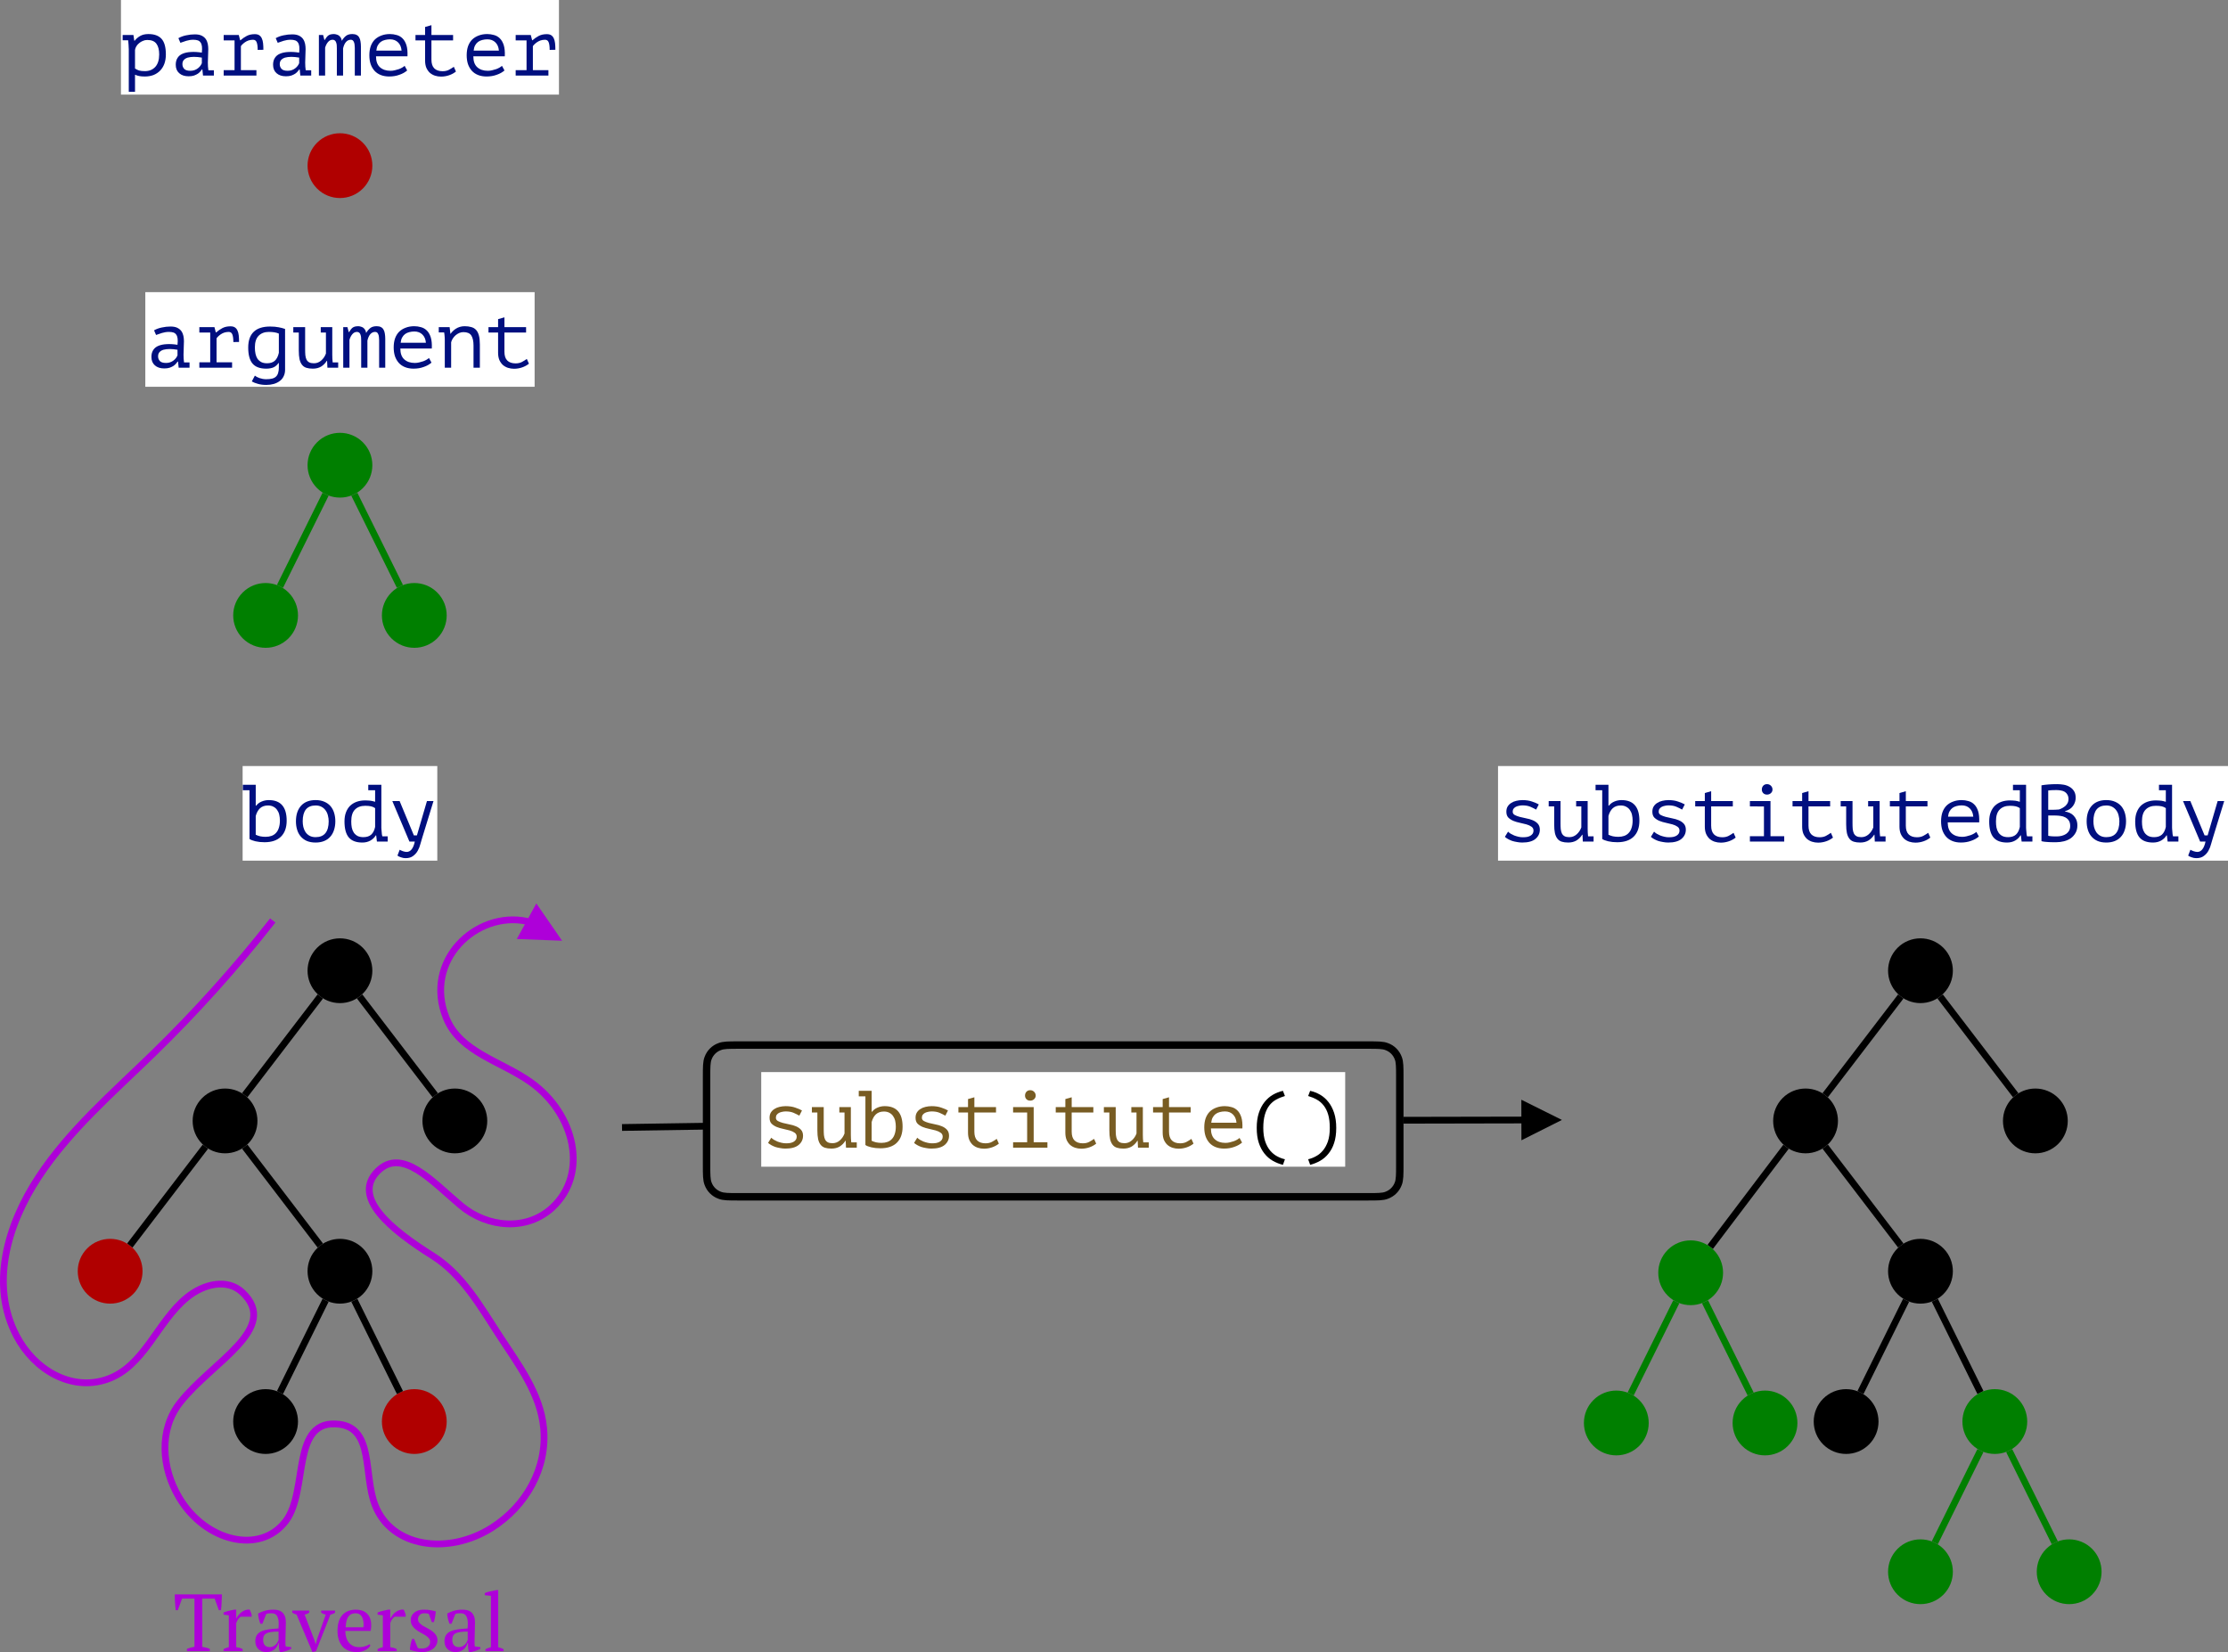 <?xml version="1.0" encoding="UTF-8" standalone="no"?>
<svg
   xmlns:dc="http://purl.org/dc/elements/1.1/"
   xmlns:cc="http://creativecommons.org/ns#"
   xmlns:rdf="http://www.w3.org/1999/02/22-rdf-syntax-ns#"
   xmlns:svg="http://www.w3.org/2000/svg"
   xmlns="http://www.w3.org/2000/svg"
   xmlns:xlink="http://www.w3.org/1999/xlink"
   id="svg410"
   version="1.2"
   viewBox="0 0 329.635 244.473"
   height="244.473pt"
   width="329.635pt">
  <rect x="0" y="0" width="329.635" height="244.473" fill="#808080" stroke="none"/>
  <defs
     id="defs139">
    <g
       id="g83">
      <symbol
         id="glyph0-0"
         overflow="visible">
        <path
           id="path2"
           d="M 0.125,-8.406 H 7.078 V 0 H 0.125 Z M 5.938,-7.562 3.594,-4.953 1.266,-7.562 0.656,-6.953 l 2.375,2.641 -2.375,2.625 0.609,0.609 L 3.594,-3.688 5.938,-1.078 6.547,-1.688 4.156,-4.312 6.547,-6.953 Z m 0,0"
           style="stroke:none" />
      </symbol>
      <symbol
         id="glyph0-1"
         overflow="visible">
        <path
           id="path5"
           d="m 1.156,-3.906 c 0,-0.07 -0.008,-0.164 -0.016,-0.281 0,-0.113 -0.008,-0.234 -0.016,-0.359 C 1.113,-4.672 1.102,-4.789 1.094,-4.906 1.082,-5.031 1.07,-5.133 1.062,-5.219 H 0.25 V -6 h 1.594 l 0.125,0.844 h 0.062 C 2.25,-5.438 2.52,-5.672 2.844,-5.859 c 0.332,-0.188 0.738,-0.281 1.219,-0.281 0.863,0 1.508,0.234 1.938,0.703 0.426,0.469 0.641,1.242 0.641,2.312 0,0.512 -0.074,0.969 -0.219,1.375 -0.148,0.398 -0.355,0.734 -0.625,1.016 -0.273,0.281 -0.602,0.5 -0.984,0.656 C 4.426,0.066 4.004,0.141 3.547,0.141 3.367,0.141 3.211,0.133 3.078,0.125 2.953,0.113 2.832,0.098 2.719,0.078 2.613,0.055 2.508,0.031 2.406,0 2.301,-0.031 2.191,-0.07 2.078,-0.125 V 2.406 H 1.156 Z m 2.75,-1.359 c -0.242,0 -0.465,0.047 -0.672,0.141 -0.211,0.086 -0.398,0.199 -0.562,0.344 -0.168,0.137 -0.305,0.293 -0.406,0.469 -0.105,0.18 -0.168,0.355 -0.188,0.531 v 2.734 c 0.176,0.125 0.375,0.227 0.594,0.297 0.219,0.062 0.508,0.094 0.875,0.094 0.633,0 1.145,-0.207 1.531,-0.625 0.383,-0.426 0.578,-1.039 0.578,-1.844 0,-0.688 -0.137,-1.211 -0.406,-1.578 -0.273,-0.375 -0.719,-0.562 -1.344,-0.562 z m 0,0"
           style="stroke:none" />
      </symbol>
      <symbol
         id="glyph0-2"
         overflow="visible">
        <path
           id="path8"
           d="m 1.297,-5.531 c 0.344,-0.195 0.727,-0.336 1.156,-0.422 0.438,-0.094 0.863,-0.141 1.281,-0.141 0.406,0 0.738,0.062 1,0.188 0.258,0.125 0.461,0.293 0.609,0.5 0.145,0.211 0.242,0.445 0.297,0.703 0.051,0.262 0.078,0.523 0.078,0.781 0,0.305 -0.012,0.625 -0.031,0.969 -0.012,0.344 -0.023,0.688 -0.031,1.031 0,0.406 0.023,0.789 0.078,1.141 h 0.812 V 0 H 4.938 L 4.844,-0.906 H 4.781 C 4.727,-0.832 4.656,-0.738 4.562,-0.625 4.469,-0.508 4.344,-0.395 4.188,-0.281 4.031,-0.176 3.836,-0.082 3.609,0 3.391,0.07 3.125,0.109 2.812,0.109 c -0.586,0 -1.047,-0.148 -1.391,-0.453 -0.344,-0.301 -0.516,-0.719 -0.516,-1.25 0,-0.406 0.086,-0.742 0.266,-1.016 0.176,-0.281 0.43,-0.488 0.766,-0.625 0.344,-0.145 0.75,-0.227 1.219,-0.25 0.477,-0.031 1.016,0 1.609,0.094 C 4.805,-3.766 4.812,-4.07 4.781,-4.312 4.75,-4.562 4.68,-4.754 4.578,-4.891 c -0.094,-0.145 -0.23,-0.25 -0.406,-0.312 -0.18,-0.062 -0.402,-0.094 -0.672,-0.094 -0.355,0 -0.699,0.055 -1.031,0.156 -0.324,0.105 -0.617,0.203 -0.875,0.297 z M 3.062,-0.703 c 0.219,0 0.422,-0.031 0.609,-0.094 C 3.867,-0.867 4.039,-0.961 4.188,-1.078 4.332,-1.191 4.453,-1.312 4.547,-1.438 4.641,-1.57 4.711,-1.703 4.766,-1.828 V -2.656 c -0.418,-0.07 -0.805,-0.109 -1.156,-0.109 -0.355,0 -0.664,0.039 -0.922,0.109 -0.25,0.074 -0.449,0.195 -0.594,0.359 -0.137,0.156 -0.203,0.359 -0.203,0.609 0,0.273 0.086,0.508 0.266,0.703 0.176,0.188 0.477,0.281 0.906,0.281 z m 0,0"
           style="stroke:none" />
      </symbol>
      <symbol
         id="glyph0-3"
         overflow="visible">
        <path
           id="path11"
           d="M 0.797,0 V -0.797 H 2.406 v -4.406 H 0.797 V -6 H 3.031 l 0.203,0.781 H 3.281 C 3.562,-5.469 3.867,-5.68 4.203,-5.859 4.535,-6.035 4.938,-6.125 5.406,-6.125 c 0.27,0 0.484,0.055 0.641,0.156 C 6.211,-5.863 6.344,-5.707 6.438,-5.5 6.531,-5.301 6.594,-5.062 6.625,-4.781 6.656,-4.5 6.672,-4.176 6.672,-3.812 l -0.844,0.016 c 0,-0.52 -0.055,-0.898 -0.156,-1.141 -0.094,-0.238 -0.273,-0.359 -0.531,-0.359 -0.25,0 -0.48,0.039 -0.688,0.109 -0.199,0.074 -0.371,0.164 -0.516,0.266 -0.148,0.105 -0.273,0.211 -0.375,0.312 -0.105,0.105 -0.18,0.195 -0.219,0.266 v 3.547 H 5.641 V 0 Z m 0,0"
           style="stroke:none" />
      </symbol>
      <symbol
         id="glyph0-4"
         overflow="visible">
        <path
           id="path14"
           d="m 3.141,0 v -4 c 0,-0.164 -0.008,-0.328 -0.016,-0.484 C 3.113,-4.641 3.082,-4.781 3.031,-4.906 2.988,-5.031 2.926,-5.125 2.844,-5.188 2.758,-5.258 2.648,-5.297 2.516,-5.297 c -0.273,0 -0.5,0.117 -0.688,0.344 C 1.641,-4.734 1.5,-4.457 1.406,-4.125 V 0 H 0.484 v -6 h 0.625 l 0.188,0.734 H 1.344 c 0.082,-0.125 0.16,-0.238 0.234,-0.344 0.07,-0.102 0.156,-0.195 0.25,-0.281 0.102,-0.082 0.223,-0.145 0.359,-0.188 0.145,-0.039 0.32,-0.062 0.531,-0.062 0.113,0 0.234,0.023 0.359,0.062 0.133,0.031 0.254,0.086 0.359,0.156 0.102,0.074 0.195,0.18 0.281,0.312 0.082,0.125 0.133,0.281 0.156,0.469 0.188,-0.312 0.395,-0.555 0.625,-0.734 0.227,-0.176 0.539,-0.266 0.938,-0.266 0.258,0 0.473,0.047 0.641,0.141 0.164,0.086 0.289,0.211 0.375,0.375 0.094,0.156 0.156,0.352 0.188,0.578 0.039,0.23 0.062,0.484 0.062,0.766 V 0 h -0.906 v -4.078 c 0,-0.164 -0.012,-0.32 -0.031,-0.469 C 5.754,-4.703 5.723,-4.832 5.672,-4.938 5.629,-5.051 5.57,-5.141 5.5,-5.203 c -0.074,-0.062 -0.172,-0.094 -0.297,-0.094 -0.281,0 -0.523,0.117 -0.719,0.344 -0.188,0.219 -0.328,0.531 -0.422,0.938 V 0 Z m 0,0"
           style="stroke:none" />
      </symbol>
      <symbol
         id="glyph0-5"
         overflow="visible">
        <path
           id="path17"
           d="m 6.344,-0.75 c -0.148,0.125 -0.32,0.246 -0.516,0.359 -0.188,0.105 -0.402,0.199 -0.641,0.281 -0.23,0.086 -0.469,0.145 -0.719,0.188 -0.25,0.039 -0.508,0.062 -0.766,0.062 -0.48,0 -0.902,-0.074 -1.266,-0.219 -0.367,-0.145 -0.672,-0.352 -0.922,-0.625 -0.25,-0.281 -0.445,-0.613 -0.578,-1 C 0.812,-2.086 0.75,-2.52 0.75,-3 c 0,-0.5 0.066,-0.945 0.203,-1.344 0.145,-0.395 0.348,-0.723 0.609,-0.984 0.27,-0.258 0.594,-0.457 0.969,-0.594 0.375,-0.145 0.797,-0.219 1.266,-0.219 0.332,0 0.66,0.047 0.984,0.141 0.332,0.086 0.625,0.25 0.875,0.5 0.25,0.242 0.441,0.574 0.578,1 0.133,0.43 0.188,0.98 0.156,1.656 h -4.656 c 0,0.719 0.191,1.258 0.578,1.609 0.395,0.355 0.914,0.531 1.562,0.531 0.219,0 0.43,-0.023 0.641,-0.078 C 4.734,-0.832 4.938,-0.891 5.125,-0.953 5.312,-1.023 5.477,-1.102 5.625,-1.188 5.781,-1.281 5.895,-1.363 5.969,-1.438 Z M 3.812,-5.359 c -0.262,0 -0.512,0.031 -0.75,0.094 -0.23,0.055 -0.438,0.148 -0.625,0.281 C 2.258,-4.848 2.113,-4.676 2,-4.469 1.883,-4.258 1.812,-4 1.781,-3.688 H 5.516 C 5.473,-4.207 5.301,-4.613 5,-4.906 4.695,-5.207 4.301,-5.359 3.812,-5.359 Z m 0,0"
           style="stroke:none" />
      </symbol>
      <symbol
         id="glyph0-6"
         overflow="visible">
        <path
           id="path20"
           d="m 0.375,-6 h 1.422 v -1.188 l 0.938,-0.266 V -6 H 5.938 v 0.797 H 2.734 v 2.844 c 0,0.586 0.141,1.016 0.422,1.297 0.289,0.281 0.695,0.422 1.219,0.422 0.363,0 0.676,-0.066 0.938,-0.203 0.27,-0.145 0.516,-0.297 0.734,-0.453 l 0.312,0.703 c -0.281,0.23 -0.617,0.414 -1,0.547 C 4.973,0.086 4.57,0.156 4.156,0.156 3.844,0.156 3.539,0.109 3.25,0.016 2.969,-0.078 2.719,-0.219 2.5,-0.406 2.289,-0.602 2.117,-0.848 1.984,-1.141 c -0.125,-0.301 -0.188,-0.66 -0.188,-1.078 V -5.203 H 0.375 Z m 0,0"
           style="stroke:none" />
      </symbol>
      <symbol
         id="glyph0-7"
         overflow="visible">
        <path
           id="path23"
           d="M 6.281,0.297 C 6.281,0.672 6.207,1 6.062,1.281 5.926,1.57 5.727,1.805 5.469,1.984 5.219,2.172 4.926,2.312 4.594,2.406 4.258,2.5 3.895,2.547 3.5,2.547 3.031,2.547 2.617,2.492 2.266,2.391 1.91,2.297 1.609,2.176 1.359,2.031 L 1.812,1.172 c 0.07,0.062 0.164,0.125 0.281,0.188 0.113,0.062 0.242,0.117 0.391,0.172 0.156,0.051 0.316,0.094 0.484,0.125 0.176,0.031 0.348,0.047 0.516,0.047 0.352,0 0.648,-0.031 0.891,-0.094 C 4.613,1.547 4.801,1.445 4.938,1.312 5.082,1.176 5.188,1 5.25,0.781 5.32,0.562 5.359,0.297 5.359,-0.016 V -0.688 h -0.062 C 5.117,-0.414 4.883,-0.207 4.594,-0.062 4.301,0.07 3.93,0.141 3.484,0.141 c -0.918,0 -1.59,-0.25 -2.016,-0.75 -0.43,-0.508 -0.641,-1.301 -0.641,-2.375 0,-1.031 0.27,-1.805 0.812,-2.328 0.539,-0.52 1.348,-0.781 2.422,-0.781 0.5,0 0.922,0.039 1.266,0.109 0.352,0.062 0.672,0.148 0.953,0.25 z M 3.609,-0.656 c 0.488,0 0.875,-0.125 1.156,-0.375 0.281,-0.258 0.477,-0.648 0.594,-1.172 v -2.844 c -0.355,-0.164 -0.852,-0.25 -1.484,-0.25 -0.637,0 -1.141,0.195 -1.516,0.578 C 1.992,-4.344 1.812,-3.77 1.812,-3 c 0,0.344 0.031,0.664 0.094,0.953 0.062,0.281 0.16,0.527 0.297,0.734 0.145,0.199 0.332,0.359 0.562,0.484 0.227,0.117 0.508,0.172 0.844,0.172 z m 0,0"
           style="stroke:none" />
      </symbol>
      <symbol
         id="glyph0-8"
         overflow="visible">
        <path
           id="path26"
           d="M 4.359,-6 H 6.062 v 4.094 c 0,0.398 0.02,0.773 0.062,1.125 H 6.938 V 0 H 5.344 L 5.297,-1.016 H 5.25 c -0.211,0.344 -0.484,0.625 -0.828,0.844 -0.344,0.207 -0.758,0.312 -1.234,0.312 -0.375,0 -0.695,-0.043 -0.953,-0.125 C 1.973,-0.066 1.758,-0.211 1.594,-0.422 1.426,-0.629 1.301,-0.906 1.219,-1.25 1.145,-1.602 1.109,-2.039 1.109,-2.562 v -2.641 h -0.812 V -6 h 1.75 v 3.25 c 0,0.336 0.008,0.633 0.031,0.891 0.031,0.262 0.086,0.48 0.172,0.656 0.094,0.18 0.223,0.312 0.391,0.406 0.176,0.094 0.41,0.141 0.703,0.141 0.406,0 0.766,-0.133 1.078,-0.406 C 4.734,-1.332 4.969,-1.676 5.125,-2.094 V -5.203 H 4.359 Z m 0,0"
           style="stroke:none" />
      </symbol>
      <symbol
         id="glyph0-9"
         overflow="visible">
        <path
           id="path29"
           d="m 1.109,-3.906 c 0,-0.07 0,-0.164 0,-0.281 0,-0.113 -0.008,-0.234 -0.016,-0.359 C 1.082,-4.672 1.07,-4.789 1.062,-4.906 1.051,-5.031 1.035,-5.133 1.016,-5.219 H 0.219 V -6 H 1.828 L 1.938,-5.031 H 1.984 C 2.066,-5.164 2.176,-5.297 2.312,-5.422 2.445,-5.555 2.598,-5.676 2.766,-5.781 c 0.176,-0.113 0.375,-0.203 0.594,-0.266 0.219,-0.062 0.445,-0.094 0.688,-0.094 0.363,0 0.688,0.043 0.969,0.125 0.289,0.074 0.531,0.215 0.719,0.422 0.188,0.199 0.328,0.477 0.422,0.828 0.094,0.344 0.141,0.789 0.141,1.328 V 0 h -0.938 v -3.266 c 0,-0.664 -0.109,-1.164 -0.328,-1.5 -0.211,-0.332 -0.602,-0.5 -1.172,-0.5 -0.211,0 -0.414,0.043 -0.609,0.125 -0.188,0.086 -0.367,0.195 -0.531,0.328 -0.156,0.137 -0.297,0.297 -0.422,0.484 -0.117,0.18 -0.199,0.367 -0.25,0.562 V 0 h -0.938 z m 0,0"
           style="stroke:none" />
      </symbol>
      <symbol
         id="glyph0-10"
         overflow="visible">
        <path
           id="path32"
           d="M 0.031,-8.406 H 1.938 V -5.312 H 2 c 0.207,-0.27 0.473,-0.473 0.797,-0.609 0.332,-0.145 0.691,-0.219 1.078,-0.219 1.758,0 2.641,1.016 2.641,3.047 0,1.031 -0.289,1.824 -0.859,2.375 -0.562,0.543 -1.371,0.812 -2.422,0.812 -0.492,0 -0.938,-0.047 -1.344,-0.141 -0.398,-0.094 -0.688,-0.207 -0.875,-0.344 V -7.594 H 0.031 Z M 3.75,-5.344 c -0.48,0 -0.871,0.137 -1.172,0.406 -0.293,0.273 -0.508,0.656 -0.641,1.156 v 2.766 c 0.188,0.094 0.406,0.172 0.656,0.234 0.258,0.055 0.531,0.078 0.812,0.078 0.32,0 0.613,-0.047 0.875,-0.141 0.258,-0.094 0.477,-0.238 0.656,-0.438 0.188,-0.195 0.328,-0.445 0.422,-0.75 0.102,-0.301 0.156,-0.66 0.156,-1.078 0,-0.301 -0.031,-0.586 -0.094,-0.859 -0.062,-0.27 -0.168,-0.504 -0.312,-0.703 C 4.973,-4.879 4.789,-5.039 4.562,-5.156 4.344,-5.281 4.07,-5.344 3.75,-5.344 Z m 0,0"
           style="stroke:none" />
      </symbol>
      <symbol
         id="glyph0-11"
         overflow="visible">
        <path
           id="path35"
           d="m 0.688,-3 c 0,-0.969 0.25,-1.734 0.75,-2.297 0.508,-0.562 1.227,-0.844 2.156,-0.844 0.508,0 0.945,0.086 1.312,0.25 0.363,0.156 0.664,0.375 0.906,0.656 0.238,0.281 0.414,0.617 0.531,1 C 6.457,-3.848 6.516,-3.438 6.516,-3 c 0,0.48 -0.07,0.918 -0.203,1.312 C 6.188,-1.301 6,-0.973 5.75,-0.703 c -0.242,0.273 -0.543,0.48 -0.906,0.625 -0.367,0.145 -0.781,0.219 -1.25,0.219 -0.492,0 -0.922,-0.078 -1.297,-0.234 -0.367,-0.164 -0.668,-0.391 -0.906,-0.672 -0.242,-0.281 -0.418,-0.613 -0.531,-1 C 0.742,-2.148 0.688,-2.562 0.688,-3 Z m 1,0 c 0,0.281 0.031,0.562 0.094,0.844 0.07,0.281 0.18,0.539 0.328,0.766 0.156,0.219 0.352,0.398 0.594,0.531 0.25,0.137 0.547,0.203 0.891,0.203 0.645,0 1.129,-0.195 1.453,-0.594 C 5.367,-1.645 5.531,-2.227 5.531,-3 5.531,-3.289 5.492,-3.57 5.422,-3.844 5.359,-4.125 5.25,-4.375 5.094,-4.594 4.938,-4.82 4.734,-5.004 4.484,-5.141 4.242,-5.273 3.945,-5.344 3.594,-5.344 2.957,-5.344 2.477,-5.145 2.156,-4.75 1.844,-4.352 1.688,-3.77 1.688,-3 Z m 0,0"
           style="stroke:none" />
      </symbol>
      <symbol
         id="glyph0-12"
         overflow="visible">
        <path
           id="path38"
           d="M 4.188,-8.406 H 6.125 v 6.359 c 0,0.074 0.004,0.164 0.016,0.266 0.008,0.105 0.02,0.219 0.031,0.344 0.008,0.117 0.02,0.234 0.031,0.359 0.02,0.117 0.039,0.215 0.062,0.297 H 7.062 V 0 H 5.469 L 5.359,-0.922 h -0.062 C 5.129,-0.617 4.867,-0.363 4.516,-0.156 4.172,0.039 3.77,0.141 3.312,0.141 c -0.906,0 -1.574,-0.25 -2,-0.75 -0.43,-0.508 -0.641,-1.301 -0.641,-2.375 0,-0.508 0.07,-0.957 0.219,-1.344 0.145,-0.383 0.348,-0.707 0.609,-0.969 0.27,-0.258 0.594,-0.457 0.969,-0.594 0.375,-0.133 0.797,-0.203 1.266,-0.203 0.164,0 0.312,0.008 0.438,0.016 0.133,0 0.258,0.012 0.375,0.031 0.113,0.012 0.219,0.031 0.312,0.062 0.102,0.031 0.219,0.062 0.344,0.094 V -7.594 H 4.188 Z m -0.719,7.75 c 0.488,0 0.875,-0.125 1.156,-0.375 0.281,-0.258 0.473,-0.641 0.578,-1.141 v -2.781 C 5.023,-5.078 4.82,-5.164 4.594,-5.219 4.375,-5.27 4.086,-5.297 3.734,-5.297 c -0.648,0 -1.152,0.188 -1.516,0.562 -0.367,0.367 -0.547,0.949 -0.547,1.75 0,0.324 0.023,0.633 0.078,0.922 0.062,0.281 0.16,0.527 0.297,0.734 0.145,0.211 0.332,0.375 0.562,0.5 0.238,0.117 0.523,0.172 0.859,0.172 z m 0,0"
           style="stroke:none" />
      </symbol>
      <symbol
         id="glyph0-13"
         overflow="visible">
        <path
           id="path41"
           d="M 3.734,-0.922 H 4.188 L 5.672,-6 h 0.969 l -1.656,5.391 c -0.094,0.281 -0.188,0.602 -0.281,0.953 -0.086,0.352 -0.215,0.688 -0.391,1 C 4.145,1.656 3.914,1.914 3.625,2.125 3.344,2.344 2.973,2.453 2.516,2.453 c -0.105,0 -0.219,-0.012 -0.344,-0.031 C 2.055,2.398 1.941,2.367 1.828,2.328 1.723,2.297 1.617,2.254 1.516,2.203 1.422,2.16 1.352,2.113 1.312,2.062 L 1.641,1.203 C 1.691,1.242 1.758,1.281 1.844,1.312 1.926,1.352 2.016,1.391 2.109,1.422 2.211,1.453 2.312,1.477 2.406,1.5 c 0.102,0.02 0.188,0.031 0.25,0.031 0.594,0 1,-0.512 1.219,-1.531 H 3.078 L 0.547,-6 H 1.625 Z m 0,0"
           style="stroke:none" />
      </symbol>
      <symbol
         id="glyph0-14"
         overflow="visible">
        <path
           id="path44"
           d="m 5.25,-1.625 c 0,-0.25 -0.102,-0.441 -0.297,-0.578 -0.199,-0.145 -0.449,-0.258 -0.75,-0.344 C 3.91,-2.629 3.586,-2.707 3.234,-2.781 2.891,-2.852 2.57,-2.945 2.281,-3.062 c -0.293,-0.125 -0.543,-0.285 -0.75,-0.484 -0.199,-0.207 -0.297,-0.5 -0.297,-0.875 0,-0.301 0.062,-0.555 0.188,-0.766 0.133,-0.219 0.312,-0.395 0.531,-0.531 0.219,-0.145 0.469,-0.25 0.75,-0.312 0.289,-0.07 0.594,-0.109 0.906,-0.109 0.562,0 1.039,0.074 1.438,0.219 C 5.453,-5.785 5.781,-5.645 6.031,-5.5 L 5.641,-4.734 C 5.379,-4.879 5.094,-5.02 4.781,-5.156 4.469,-5.289 4.082,-5.359 3.625,-5.359 c -0.18,0 -0.355,0.023 -0.531,0.062 -0.168,0.031 -0.324,0.086 -0.469,0.156 -0.137,0.074 -0.246,0.168 -0.328,0.281 -0.086,0.117 -0.125,0.262 -0.125,0.438 0,0.211 0.098,0.371 0.297,0.484 0.195,0.105 0.441,0.199 0.734,0.281 0.301,0.074 0.625,0.148 0.969,0.219 0.352,0.062 0.676,0.156 0.969,0.281 0.301,0.125 0.551,0.297 0.75,0.516 0.195,0.219 0.297,0.512 0.297,0.875 0,0.555 -0.219,1.012 -0.656,1.375 -0.43,0.355 -1.078,0.531 -1.953,0.531 -0.262,0 -0.523,-0.027 -0.781,-0.078 C 2.535,0.02 2.289,-0.035 2.062,-0.109 1.844,-0.191 1.641,-0.285 1.453,-0.391 1.273,-0.492 1.129,-0.598 1.016,-0.703 l 0.469,-0.766 c 0.094,0.094 0.219,0.195 0.375,0.297 0.164,0.094 0.344,0.184 0.531,0.266 0.195,0.074 0.406,0.137 0.625,0.188 0.219,0.055 0.441,0.078 0.672,0.078 0.219,0 0.422,-0.016 0.609,-0.047 0.188,-0.039 0.348,-0.098 0.484,-0.172 0.145,-0.082 0.258,-0.188 0.344,-0.312 0.082,-0.125 0.125,-0.273 0.125,-0.453 z m 0,0"
           style="stroke:none" />
      </symbol>
      <symbol
         id="glyph0-15"
         overflow="visible">
        <path
           id="path47"
           d="M 1.266,0 V -0.797 H 3.344 v -4.406 H 1.266 V -6 H 4.312 v 5.203 H 6.344 V 0 Z M 3.031,-7.703 c 0,-0.219 0.066,-0.406 0.203,-0.562 C 3.379,-8.422 3.566,-8.5 3.797,-8.5 c 0.227,0 0.422,0.078 0.578,0.234 0.156,0.156 0.234,0.344 0.234,0.562 0,0.211 -0.078,0.387 -0.234,0.531 -0.156,0.148 -0.352,0.219 -0.578,0.219 -0.23,0 -0.418,-0.07 -0.562,-0.219 C 3.098,-7.316 3.031,-7.492 3.031,-7.703 Z m 0,0"
           style="stroke:none" />
      </symbol>
      <symbol
         id="glyph0-16"
         overflow="visible">
        <path
           id="path50"
           d="m 6.266,-6.484 c 0,0.199 -0.031,0.402 -0.094,0.609 C 6.109,-5.664 6.008,-5.469 5.875,-5.281 5.75,-5.102 5.586,-4.945 5.391,-4.812 5.191,-4.676 4.957,-4.57 4.688,-4.5 v 0.047 C 4.926,-4.41 5.156,-4.344 5.375,-4.25 c 0.219,0.094 0.41,0.23 0.578,0.406 0.164,0.168 0.301,0.371 0.406,0.609 0.102,0.242 0.156,0.523 0.156,0.844 0,0.438 -0.094,0.812 -0.281,1.125 -0.18,0.312 -0.414,0.574 -0.703,0.781 -0.293,0.199 -0.625,0.344 -1,0.438 -0.375,0.094 -0.758,0.141 -1.141,0.141 -0.137,0 -0.297,0 -0.484,0 -0.188,0 -0.383,-0.008 -0.578,-0.016 C 2.129,0.066 1.926,0.051 1.719,0.031 1.52,0.008 1.348,-0.02 1.203,-0.062 v -8.266 c 0.289,-0.051 0.629,-0.094 1.016,-0.125 C 2.613,-8.484 3.047,-8.5 3.516,-8.5 c 0.312,0 0.629,0.027 0.953,0.078 0.32,0.055 0.613,0.156 0.875,0.312 C 5.613,-7.961 5.832,-7.758 6,-7.5 c 0.176,0.262 0.266,0.602 0.266,1.016 z m -2.781,5.719 c 0.25,0 0.492,-0.031 0.734,-0.094 0.238,-0.062 0.453,-0.156 0.641,-0.281 0.188,-0.133 0.332,-0.297 0.438,-0.484 0.102,-0.195 0.156,-0.426 0.156,-0.688 0,-0.332 -0.07,-0.598 -0.203,-0.797 -0.125,-0.195 -0.297,-0.352 -0.516,-0.469 -0.211,-0.113 -0.445,-0.188 -0.703,-0.219 -0.262,-0.039 -0.527,-0.062 -0.797,-0.062 h -1.031 v 3 c 0.051,0.023 0.129,0.039 0.234,0.047 0.102,0.012 0.211,0.023 0.328,0.031 0.125,0 0.25,0.008 0.375,0.016 0.133,0 0.25,0 0.344,0 z M 2.812,-4.703 c 0.145,0 0.312,-0.004 0.5,-0.016 C 3.5,-4.727 3.66,-4.738 3.797,-4.75 3.984,-4.812 4.16,-4.891 4.328,-4.984 4.492,-5.078 4.645,-5.188 4.781,-5.312 4.914,-5.445 5.02,-5.594 5.094,-5.75 c 0.07,-0.156 0.109,-0.332 0.109,-0.531 0,-0.258 -0.055,-0.477 -0.156,-0.656 C 4.953,-7.113 4.82,-7.254 4.656,-7.359 4.488,-7.461 4.297,-7.531 4.078,-7.562 3.859,-7.602 3.641,-7.625 3.422,-7.625 3.16,-7.625 2.914,-7.617 2.688,-7.609 2.469,-7.598 2.305,-7.582 2.203,-7.562 v 2.859 z m 0,0"
           style="stroke:none" />
      </symbol>
      <symbol
         id="glyph0-17"
         overflow="visible">
        <path
           id="path53"
           d="M 5.188,2.547 C 4.645,2.41 4.141,2.207 3.672,1.938 3.203,1.664 2.797,1.312 2.453,0.875 2.109,0.445 1.832,-0.07 1.625,-0.688 1.414,-1.312 1.312,-2.055 1.312,-2.922 c 0,-0.844 0.102,-1.582 0.312,-2.219 C 1.832,-5.773 2.113,-6.312 2.469,-6.75 2.82,-7.195 3.234,-7.555 3.703,-7.828 4.172,-8.098 4.664,-8.289 5.188,-8.406 l 0.297,0.766 c -0.469,0.137 -0.902,0.312 -1.297,0.531 -0.398,0.219 -0.734,0.512 -1.016,0.875 -0.281,0.367 -0.5,0.82 -0.656,1.359 -0.156,0.543 -0.234,1.195 -0.234,1.953 0,0.781 0.094,1.449 0.281,2 0.188,0.543 0.43,0.992 0.734,1.359 0.312,0.363 0.656,0.645 1.031,0.844 0.383,0.207 0.77,0.352 1.156,0.438 z m 0,0"
           style="stroke:none" />
      </symbol>
      <symbol
         id="glyph0-18"
         overflow="visible">
        <path
           id="path56"
           d="M 1.719,1.719 C 2.102,1.633 2.484,1.488 2.859,1.281 3.242,1.082 3.586,0.801 3.891,0.438 c 0.312,-0.367 0.562,-0.816 0.75,-1.359 0.188,-0.551 0.281,-1.219 0.281,-2 C 4.922,-3.68 4.844,-4.332 4.688,-4.875 4.531,-5.414 4.305,-5.867 4.016,-6.234 3.734,-6.598 3.395,-6.891 3,-7.109 2.613,-7.328 2.188,-7.504 1.719,-7.641 L 2.016,-8.406 C 2.535,-8.289 3.031,-8.098 3.5,-7.828 3.969,-7.555 4.375,-7.195 4.719,-6.75 c 0.352,0.438 0.633,0.977 0.844,1.609 0.207,0.637 0.312,1.375 0.312,2.219 0,0.867 -0.105,1.609 -0.312,2.234 -0.199,0.617 -0.477,1.133 -0.828,1.562 -0.344,0.438 -0.75,0.789 -1.219,1.062 -0.469,0.27 -0.969,0.473 -1.5,0.609 z m 0,0"
           style="stroke:none" />
      </symbol>
      <symbol
         id="glyph1-0"
         overflow="visible">
        <path
           id="path59"
           d="m 0.594,-8.406 h 7.812 V 0 h -7.812 z m 6.25,0.609 L 4.5,-5.203 2.156,-7.797 1.562,-7.203 3.922,-4.562 1.562,-1.922 2.156,-1.312 4.5,-3.922 6.844,-1.312 7.438,-1.922 5.062,-4.562 7.438,-7.203 Z M 1.938,-0.812 H 1.531 v 0.078 H 1.688 V -0.312 H 1.781 V -0.734 H 1.938 Z M 3.25,-0.703 H 3.234 c -0.012,0 -0.023,0 -0.031,0 -0.031,0 -0.07,0.023 -0.109,0.062 v -0.062 H 3.016 V -0.312 h 0.094 v -0.234 c 0.02,-0.039 0.047,-0.062 0.078,-0.062 0.02,0 0.035,0.008 0.047,0.016 z M 3.312,-0.781 c 0,0.043 0.016,0.062 0.047,0.062 0.039,0 0.062,-0.016 0.062,-0.047 0,-0.039 -0.023,-0.062 -0.062,-0.062 -0.031,0 -0.047,0.016 -0.047,0.047 z m 0,0.469 H 3.422 V -0.703 H 3.312 Z m 0.172,-0.297 h 0.062 V -0.312 h 0.094 V -0.609 H 3.75 v -0.094 H 3.641 c 0,-0.008 0.004,-0.02 0.016,-0.031 C 3.664,-0.742 3.68,-0.75 3.703,-0.75 h 0.062 L 3.781,-0.812 c 0,-0.008 -0.016,-0.016 -0.047,-0.016 H 3.625 c -0.012,0 -0.027,0.008 -0.047,0.016 C 3.566,-0.801 3.562,-0.789 3.562,-0.781 3.551,-0.758 3.547,-0.738 3.547,-0.719 v 0.016 h -0.062 z m 0.484,0.062 c 0,0.211 0.094,0.312 0.281,0.312 0.082,0 0.148,-0.023 0.203,-0.078 C 4.504,-0.363 4.531,-0.441 4.531,-0.547 4.531,-0.723 4.438,-0.812 4.25,-0.812 c -0.086,0 -0.152,0.027 -0.203,0.078 -0.055,0.043 -0.078,0.105 -0.078,0.188 z m 0.094,0 C 4.062,-0.68 4.125,-0.75 4.25,-0.75 c 0.133,0 0.203,0.07 0.203,0.203 0,0.148 -0.07,0.219 -0.203,0.219 -0.125,0 -0.188,-0.07 -0.188,-0.219 z m 0.266,0.062 C 4.316,-0.473 4.301,-0.469 4.281,-0.469 c -0.043,0 -0.062,-0.023 -0.062,-0.078 0,-0.031 0.02,-0.047 0.062,-0.047 H 4.312 L 4.359,-0.641 C 4.328,-0.66 4.289,-0.672 4.25,-0.672 c -0.086,0 -0.125,0.043 -0.125,0.125 0,0.105 0.039,0.156 0.125,0.156 0.039,0 0.078,-0.004 0.109,-0.016 z m 0.5,0.156 H 4.938 v -0.156 h 0.047 c 0.062,0 0.113,-0.008 0.156,-0.031 0.039,-0.031 0.062,-0.078 0.062,-0.141 0,-0.082 -0.027,-0.129 -0.078,-0.141 -0.043,-0.02 -0.09,-0.031 -0.141,-0.031 H 4.828 Z M 4.984,-0.75 c 0.07,0 0.109,0.027 0.109,0.078 0,0.055 -0.012,0.078 -0.031,0.078 -0.012,0 -0.039,0 -0.078,0 H 4.938 V -0.75 Z M 5.281,-0.609 C 5.301,-0.617 5.32,-0.625 5.344,-0.625 c 0.02,-0.008 0.039,-0.016 0.062,-0.016 0.039,0 0.062,0.023 0.062,0.062 v 0.031 c -0.012,0 -0.023,0 -0.031,0 0,-0.008 -0.012,-0.016 -0.031,-0.016 -0.117,0 -0.172,0.047 -0.172,0.141 0,0.074 0.039,0.109 0.125,0.109 0.051,0 0.086,-0.023 0.109,-0.078 l 0.047,0.062 H 5.594 C 5.582,-0.336 5.578,-0.367 5.578,-0.422 v -0.156 c 0,-0.094 -0.047,-0.141 -0.141,-0.141 -0.043,0 -0.078,0.008 -0.109,0.016 -0.031,0.012 -0.059,0.023 -0.078,0.031 z m 0.125,0.219 c -0.043,0 -0.062,-0.02 -0.062,-0.062 0,-0.031 0.02,-0.047 0.062,-0.047 0.02,0 0.031,0.008 0.031,0.016 0.008,0 0.02,0 0.031,0 v 0.031 c -0.012,0.043 -0.031,0.062 -0.062,0.062 z m 0.516,-0.312 C 5.91,-0.711 5.895,-0.719 5.875,-0.719 c -0.043,0 -0.074,0.027 -0.094,0.078 H 5.766 v -0.062 h -0.094 v 0.375 H 5.781 V -0.562 c 0,-0.039 0.031,-0.062 0.094,-0.062 0,0 0,0.008 0,0.016 0,0 0.004,0 0.016,0 H 5.906 Z m 0.062,0.094 c 0.082,-0.02 0.129,-0.031 0.141,-0.031 0.039,0 0.062,0.023 0.062,0.062 v 0.031 c -0.012,0 -0.023,0 -0.031,0 C 6.145,-0.555 6.133,-0.562 6.125,-0.562 c -0.125,0 -0.188,0.047 -0.188,0.141 0,0.074 0.039,0.109 0.125,0.109 0.062,0 0.102,-0.023 0.125,-0.078 h 0.016 l 0.016,0.062 H 6.297 C 6.285,-0.336 6.281,-0.367 6.281,-0.422 v -0.156 c 0,-0.094 -0.047,-0.141 -0.141,-0.141 -0.043,0 -0.074,0.008 -0.094,0.016 C 6.023,-0.691 6,-0.68 5.969,-0.672 Z m 0.125,0.219 c -0.043,0 -0.062,-0.02 -0.062,-0.062 C 6.047,-0.484 6.07,-0.5 6.125,-0.5 c 0.008,0 0.02,0.008 0.031,0.016 0.008,0 0.02,0 0.031,0 v 0.031 c -0.023,0.043 -0.047,0.062 -0.078,0.062 z M 6.688,-0.828 H 6.25 V -0.75 h 0.172 v 0.422 h 0.094 V -0.75 H 6.688 Z m 0.109,0.125 H 6.688 l 0.172,0.375 c -0.023,0.043 -0.043,0.062 -0.062,0.062 L 6.766,-0.281 6.75,-0.188 c 0,0 0.02,0 0.062,0 0.062,0 0.109,-0.055 0.141,-0.172 L 7.094,-0.703 H 6.984 l -0.078,0.219 v 0.062 l -0.016,-0.062 z M 7.141,-0.188 H 7.25 v -0.156 c 0.008,0.023 0.031,0.031 0.062,0.031 0.133,0 0.203,-0.07 0.203,-0.219 0,-0.125 -0.055,-0.188 -0.156,-0.188 -0.055,0 -0.094,0.023 -0.125,0.062 H 7.219 L 7.203,-0.703 h -0.062 z m 0.188,-0.453 c 0.051,0 0.078,0.039 0.078,0.109 0,0.094 -0.039,0.141 -0.109,0.141 -0.023,0 -0.039,-0.008 -0.047,-0.031 V -0.562 c 0,-0.051 0.023,-0.078 0.078,-0.078 z M 7.875,-0.422 c -0.023,0.023 -0.055,0.031 -0.094,0.031 -0.062,0 -0.094,-0.031 -0.094,-0.094 h 0.25 V -0.562 c 0,-0.102 -0.059,-0.156 -0.172,-0.156 -0.125,0 -0.188,0.074 -0.188,0.219 0,0.125 0.062,0.188 0.188,0.188 0.062,0 0.109,-0.016 0.141,-0.047 z m -0.109,-0.219 c 0.051,0 0.078,0.031 0.078,0.094 H 7.688 c 0,-0.062 0.023,-0.094 0.078,-0.094 z m -6.656,0.312 H 1.219 v -0.156 h 0.047 c 0.062,0 0.113,-0.008 0.156,-0.031 0.039,-0.031 0.062,-0.078 0.062,-0.141 0,-0.082 -0.027,-0.129 -0.078,-0.141 -0.043,-0.02 -0.09,-0.031 -0.141,-0.031 H 1.109 Z M 1.266,-0.75 c 0.07,0 0.109,0.027 0.109,0.078 0,0.055 -0.012,0.078 -0.031,0.078 -0.023,0 -0.047,0 -0.078,0 H 1.219 V -0.75 Z m 1.141,0.297 c 0,0.043 -0.039,0.062 -0.109,0.062 -0.023,0 -0.043,0 -0.062,0 -0.012,-0.008 -0.031,-0.023 -0.062,-0.047 l -0.031,0.109 c 0.031,0.012 0.055,0.023 0.078,0.031 0.02,0 0.051,0 0.094,0 0.133,0 0.203,-0.055 0.203,-0.172 C 2.516,-0.508 2.5,-0.539 2.469,-0.562 2.438,-0.582 2.406,-0.598 2.375,-0.609 2.352,-0.617 2.328,-0.629 2.297,-0.641 2.266,-0.648 2.25,-0.672 2.25,-0.703 c 0,-0.02 0.031,-0.031 0.094,-0.031 0.02,0 0.039,0.008 0.062,0.016 0.02,0 0.039,0.008 0.062,0.016 L 2.5,-0.797 C 2.469,-0.805 2.438,-0.812 2.406,-0.812 2.383,-0.82 2.363,-0.828 2.344,-0.828 c -0.137,0 -0.203,0.055 -0.203,0.156 0,0.043 0.016,0.074 0.047,0.094 0.031,0.023 0.055,0.039 0.078,0.047 0.031,0.012 0.062,0.023 0.094,0.031 0.031,0.012 0.047,0.027 0.047,0.047 z M 2.875,-0.406 c -0.023,0.012 -0.059,0.016 -0.109,0.016 -0.062,0 -0.094,-0.023 -0.094,-0.078 h 0.25 v -0.078 c 0,-0.102 -0.055,-0.156 -0.156,-0.156 -0.137,0 -0.203,0.074 -0.203,0.219 0,0.125 0.066,0.188 0.203,0.188 0.062,0 0.109,-0.016 0.141,-0.047 z M 2.766,-0.625 c 0.051,0 0.07,0.027 0.062,0.078 h -0.156 c 0,-0.051 0.031,-0.078 0.094,-0.078 z m 0,0"
           style="stroke:none" />
      </symbol>
      <symbol
         id="glyph1-1"
         overflow="visible">
        <path
           id="path62"
           d="m 5.406,0 h -3.375 v -0.344 c 0.176,-0.062 0.352,-0.117 0.531,-0.172 0.176,-0.051 0.367,-0.094 0.578,-0.125 V -7.781 H 1.312 L 0.672,-6.062 H 0.375 C 0.352,-6.219 0.332,-6.395 0.312,-6.594 0.289,-6.801 0.273,-7.008 0.266,-7.219 0.254,-7.438 0.242,-7.645 0.234,-7.844 c 0,-0.207 0,-0.395 0,-0.562 h 6.969 c 0,0.168 -0.008,0.352 -0.016,0.547 -0.012,0.199 -0.023,0.406 -0.031,0.625 -0.012,0.211 -0.023,0.418 -0.031,0.625 C 7.113,-6.41 7.094,-6.227 7.062,-6.062 H 6.75 L 6.125,-7.781 H 4.297 v 7.141 c 0.207,0.043 0.398,0.086 0.578,0.125 0.176,0.043 0.352,0.102 0.531,0.172 z m 0,0"
           style="stroke:none" />
      </symbol>
      <symbol
         id="glyph1-2"
         overflow="visible">
        <path
           id="path65"
           d="M 2.922,-5.094 C 2.836,-5.051 2.727,-4.953 2.594,-4.797 2.469,-4.648 2.352,-4.438 2.25,-4.156 v 3.562 c 0.156,0.023 0.312,0.055 0.469,0.094 0.164,0.043 0.328,0.109 0.484,0.203 V 0 H 0.375 v -0.297 c 0.145,-0.082 0.281,-0.145 0.406,-0.188 0.125,-0.039 0.25,-0.078 0.375,-0.109 V -5.297 L 0.375,-5.406 v -0.312 c 0.25,-0.102 0.508,-0.188 0.781,-0.25 C 1.438,-6.039 1.695,-6.098 1.938,-6.141 H 2.25 V -4.875 h 0.047 c 0.07,-0.156 0.172,-0.312 0.297,-0.469 0.133,-0.164 0.285,-0.312 0.453,-0.438 0.176,-0.125 0.363,-0.223 0.562,-0.297 0.207,-0.07 0.422,-0.094 0.641,-0.062 0.051,0.105 0.098,0.219 0.141,0.344 0.051,0.125 0.098,0.258 0.141,0.391 v 0.312 z m 0,0"
           style="stroke:none" />
      </symbol>
      <symbol
         id="glyph1-3"
         overflow="visible">
        <path
           id="path68"
           d="m 4.922,-1.578 c 0,0.18 0,0.336 0,0.469 0.008,0.125 0.02,0.262 0.031,0.406 L 5.781,-0.594 v 0.25 C 5.582,-0.238 5.359,-0.145 5.109,-0.062 4.867,0.02 4.641,0.082 4.422,0.125 h -0.312 C 4.035,-0.062 3.988,-0.266 3.969,-0.484 3.957,-0.703 3.945,-0.945 3.938,-1.219 H 3.875 c -0.031,0.168 -0.094,0.336 -0.188,0.5 -0.094,0.156 -0.215,0.305 -0.359,0.438 -0.148,0.125 -0.32,0.227 -0.516,0.297 -0.199,0.082 -0.43,0.125 -0.688,0.125 -0.492,0 -0.891,-0.145 -1.203,-0.438 C 0.617,-0.598 0.469,-0.988 0.469,-1.469 c 0,-0.363 0.07,-0.66 0.219,-0.891 0.145,-0.238 0.363,-0.426 0.656,-0.562 0.289,-0.133 0.645,-0.234 1.062,-0.297 0.426,-0.062 0.922,-0.109 1.484,-0.141 0.031,-0.344 0.039,-0.648 0.031,-0.922 C 3.91,-4.562 3.863,-4.801 3.781,-5 3.707,-5.195 3.598,-5.348 3.453,-5.453 3.305,-5.555 3.113,-5.609 2.875,-5.609 c -0.117,0 -0.246,0.008 -0.391,0.016 C 2.348,-5.582 2.211,-5.551 2.078,-5.5 l -0.562,1.438 h -0.312 C 1.117,-4.301 1.047,-4.547 0.984,-4.797 0.93,-5.055 0.895,-5.312 0.875,-5.562 c 0.301,-0.176 0.641,-0.316 1.016,-0.422 0.375,-0.102 0.785,-0.156 1.234,-0.156 0.414,0 0.742,0.059 0.984,0.172 0.238,0.117 0.422,0.266 0.547,0.453 0.133,0.18 0.223,0.383 0.266,0.609 0.039,0.219 0.062,0.445 0.062,0.672 0,0.48 -0.012,0.945 -0.031,1.391 -0.023,0.438 -0.031,0.859 -0.031,1.266 z m -2.312,0.984 c 0.195,0 0.367,-0.039 0.516,-0.125 C 3.281,-0.801 3.41,-0.895 3.516,-1 c 0.102,-0.113 0.188,-0.227 0.25,-0.344 0.062,-0.125 0.109,-0.223 0.141,-0.297 V -2.906 c -0.469,0 -0.855,0.027 -1.156,0.078 -0.293,0.043 -0.523,0.117 -0.688,0.219 C 1.895,-2.504 1.781,-2.375 1.719,-2.219 1.656,-2.062 1.625,-1.883 1.625,-1.688 c 0,0.355 0.082,0.625 0.25,0.812 0.176,0.188 0.422,0.281 0.734,0.281 z m 0,0"
           style="stroke:none" />
      </symbol>
      <symbol
         id="glyph1-4"
         overflow="visible">
        <path
           id="path71"
           d="M 2.859,0.141 0.516,-5.406 C 0.285,-5.477 0.07,-5.57 -0.125,-5.688 V -6 h 2.516 v 0.297 c -0.105,0.062 -0.215,0.121 -0.328,0.172 -0.105,0.055 -0.227,0.094 -0.359,0.125 l 1.391,3.625 0.25,0.734 h 0.016 l 0.188,-0.75 1.281,-3.609 C 4.691,-5.438 4.57,-5.473 4.469,-5.516 4.363,-5.566 4.258,-5.625 4.156,-5.688 V -6 h 2.047 v 0.312 C 6.117,-5.633 6.02,-5.582 5.906,-5.531 5.789,-5.477 5.66,-5.438 5.516,-5.406 L 3.391,0 Z m 0,0"
           style="stroke:none" />
      </symbol>
      <symbol
         id="glyph1-5"
         overflow="visible">
        <path
           id="path74"
           d="m 5.359,-0.844 c -0.074,0.137 -0.18,0.266 -0.312,0.391 -0.137,0.117 -0.293,0.219 -0.469,0.312 C 4.398,-0.055 4.207,0.008 4,0.062 3.801,0.113 3.594,0.141 3.375,0.141 c -0.48,0 -0.902,-0.074 -1.266,-0.219 -0.355,-0.145 -0.652,-0.352 -0.891,-0.625 -0.242,-0.281 -0.422,-0.613 -0.547,-1 -0.125,-0.383 -0.188,-0.816 -0.188,-1.297 0,-1.02 0.234,-1.797 0.703,-2.328 0.477,-0.539 1.148,-0.812 2.016,-0.812 0.281,0 0.555,0.039 0.828,0.109 0.27,0.074 0.508,0.199 0.719,0.375 0.219,0.18 0.391,0.414 0.516,0.703 0.133,0.293 0.203,0.656 0.203,1.094 0,0.137 -0.008,0.277 -0.016,0.422 -0.012,0.137 -0.031,0.281 -0.062,0.438 h -3.75 c 0,0.336 0.039,0.648 0.125,0.938 0.082,0.293 0.207,0.547 0.375,0.766 0.176,0.219 0.391,0.391 0.641,0.516 0.258,0.125 0.562,0.188 0.906,0.188 0.281,0 0.562,-0.039 0.844,-0.125 0.289,-0.082 0.508,-0.188 0.656,-0.312 z M 3.156,-5.609 c -0.461,0 -0.809,0.156 -1.047,0.469 C 1.867,-4.836 1.727,-4.301 1.688,-3.531 h 2.625 C 4.32,-3.602 4.328,-3.672 4.328,-3.734 4.336,-3.805 4.344,-3.875 4.344,-3.938 4.344,-4.445 4.242,-4.852 4.047,-5.156 3.859,-5.457 3.562,-5.609 3.156,-5.609 Z m 0,0"
           style="stroke:none" />
      </symbol>
      <symbol
         id="glyph1-6"
         overflow="visible">
        <path
           id="path77"
           d="m 3.547,-1.375 c 0,-0.219 -0.074,-0.406 -0.219,-0.562 C 3.191,-2.094 3.016,-2.238 2.797,-2.375 2.578,-2.508 2.344,-2.641 2.094,-2.766 1.852,-2.898 1.625,-3.051 1.406,-3.219 1.195,-3.395 1.02,-3.594 0.875,-3.812 0.738,-4.039 0.672,-4.316 0.672,-4.641 c 0,-0.219 0.047,-0.414 0.141,-0.594 0.102,-0.188 0.238,-0.348 0.406,-0.484 0.164,-0.133 0.359,-0.238 0.578,-0.312 0.227,-0.07 0.473,-0.109 0.734,-0.109 0.438,0 0.789,0.027 1.062,0.078 0.281,0.043 0.547,0.105 0.797,0.188 -0.031,0.262 -0.07,0.523 -0.109,0.781 -0.043,0.262 -0.105,0.527 -0.188,0.797 H 3.797 L 3.344,-5.516 C 3.238,-5.555 3.125,-5.582 3,-5.594 2.883,-5.602 2.766,-5.609 2.641,-5.609 2.492,-5.609 2.363,-5.582 2.25,-5.531 2.145,-5.477 2.055,-5.41 1.984,-5.328 1.91,-5.254 1.852,-5.164 1.812,-5.062 1.77,-4.957 1.75,-4.852 1.75,-4.75 c 0,0.219 0.066,0.406 0.203,0.562 0.145,0.156 0.32,0.305 0.531,0.438 0.219,0.125 0.445,0.25 0.688,0.375 0.25,0.125 0.484,0.273 0.703,0.438 0.219,0.156 0.395,0.344 0.531,0.562 0.145,0.211 0.219,0.461 0.219,0.75 0,0.273 -0.062,0.516 -0.188,0.734 -0.117,0.219 -0.277,0.406 -0.484,0.562 -0.199,0.148 -0.434,0.262 -0.703,0.344 -0.262,0.082 -0.543,0.125 -0.844,0.125 -0.344,0 -0.664,-0.031 -0.953,-0.094 -0.293,-0.051 -0.594,-0.133 -0.906,-0.25 C 0.566,-0.492 0.602,-0.77 0.656,-1.031 0.719,-1.301 0.789,-1.562 0.875,-1.812 H 1.172 L 1.703,-0.5 c 0.094,0.062 0.195,0.102 0.312,0.109 0.125,0 0.238,0 0.344,0 0.352,0 0.641,-0.094 0.859,-0.281 C 3.438,-0.859 3.547,-1.094 3.547,-1.375 Z m 0,0"
           style="stroke:none" />
      </symbol>
      <symbol
         id="glyph1-7"
         overflow="visible">
        <path
           id="path80"
           d="M 3.156,0 H 0.484 v -0.297 c 0.27,-0.125 0.535,-0.223 0.797,-0.297 V -8.188 L 0.375,-8.281 v -0.312 c 0.207,-0.094 0.469,-0.176 0.781,-0.25 0.312,-0.07 0.613,-0.133 0.906,-0.188 h 0.297 v 8.438 c 0.27,0.074 0.535,0.172 0.797,0.297 z m 0,0"
           style="stroke:none" />
      </symbol>
    </g>
    <clipPath
       id="clip1">
      <path
         id="path85"
         d="m 99.156,282.523 h 9.645 v 16.074 h -9.645 z m 0,0" />
    </clipPath>
    <clipPath
       id="clip2">
      <path
         id="path88"
         d="m 110.156,282.523 h 9.645 v 16.074 h -9.645 z m 0,0" />
    </clipPath>
    <clipPath
       id="clip3">
      <path
         id="path91"
         d="m 93.992,356.758 h 13.969 v 17.219 H 93.992 Z m 0,0" />
    </clipPath>
    <clipPath
       id="clip4">
      <path
         id="path94"
         d="m 110.992,356.758 h 13.969 v 17.219 h -13.969 z m 0,0" />
    </clipPath>
    <clipPath
       id="clip5">
      <path
         id="path97"
         d="m 76.992,378.984 h 13.973 v 17.23 H 76.992 Z m 0,0" />
    </clipPath>
    <clipPath
       id="clip6">
      <path
         id="path100"
         d="m 93.992,378.984 h 13.973 v 17.23 H 93.992 Z m 0,0" />
    </clipPath>
    <clipPath
       id="clip7">
      <path
         id="path103"
         d="m 99.156,401.801 h 9.645 v 16.086 h -9.645 z m 0,0" />
    </clipPath>
    <clipPath
       id="clip8">
      <path
         id="path106"
         d="m 110.156,401.801 h 9.645 v 16.086 h -9.645 z m 0,0" />
    </clipPath>
    <clipPath
       id="clip9">
      <path
         id="path109"
         d="m 327.832,356.758 h 13.969 v 17.219 h -13.969 z m 0,0" />
    </clipPath>
    <clipPath
       id="clip10">
      <path
         id="path112"
         d="m 344.832,356.758 h 13.969 v 17.219 h -13.969 z m 0,0" />
    </clipPath>
    <clipPath
       id="clip11">
      <path
         id="path115"
         d="m 310.809,379 h 14.012 v 17.426 h -14.012 z m 0,0" />
    </clipPath>
    <clipPath
       id="clip12">
      <path
         id="path118"
         d="m 327.828,378.984 h 13.973 v 17.23 h -13.973 z m 0,0" />
    </clipPath>
    <clipPath
       id="clip13">
      <path
         id="path121"
         d="m 332.992,401.801 h 9.645 v 16.086 h -9.645 z m 0,0" />
    </clipPath>
    <clipPath
       id="clip14">
      <path
         id="path124"
         d="m 343.992,401.801 h 9.645 v 16.086 h -9.645 z m 0,0" />
    </clipPath>
    <clipPath
       id="clip15">
      <path
         id="path127"
         d="m 298.992,402.023 h 9.645 v 16.074 h -9.645 z m 0,0" />
    </clipPath>
    <clipPath
       id="clip16">
      <path
         id="path130"
         d="m 309.992,402.023 h 9.645 v 16.074 h -9.645 z m 0,0" />
    </clipPath>
    <clipPath
       id="clip17">
      <path
         id="path133"
         d="m 343.992,424.043 h 9.645 v 16.074 h -9.645 z m 0,0" />
    </clipPath>
    <clipPath
       id="clip18">
      <path
         id="path136"
         d="m 354.992,424.043 h 9.645 v 16.074 h -9.645 z m 0,0" />
    </clipPath>
  </defs>
  <g
     transform="translate(-59.181,-210.609)"
     id="surface1">
    <path
       id="path141"
       d="m 77.078,210.609 h 64.801 v 14 H 77.078 Z m 0,0"
       style="fill:#ffffff;fill-opacity:1;fill-rule:nonzero;stroke:none" />
    <g
       id="g161"
       style="fill:#000f7f;fill-opacity:1">
      <use
         height="100%"
         width="100%"
         id="use143"
         y="221.788"
         x="77.078"
         xlink:href="#glyph0-1" />
      <use
         height="100%"
         width="100%"
         id="use145"
         y="221.788"
         x="84.278"
         xlink:href="#glyph0-2" />
      <use
         height="100%"
         width="100%"
         id="use147"
         y="221.788"
         x="91.478"
         xlink:href="#glyph0-3" />
      <use
         height="100%"
         width="100%"
         id="use149"
         y="221.788"
         x="98.678"
         xlink:href="#glyph0-2" />
      <use
         height="100%"
         width="100%"
         id="use151"
         y="221.788"
         x="105.878"
         xlink:href="#glyph0-4" />
      <use
         height="100%"
         width="100%"
         id="use153"
         y="221.788"
         x="113.078"
         xlink:href="#glyph0-5" />
      <use
         height="100%"
         width="100%"
         id="use155"
         y="221.788"
         x="120.278"
         xlink:href="#glyph0-6" />
      <use
         height="100%"
         width="100%"
         id="use157"
         y="221.788"
         x="127.478"
         xlink:href="#glyph0-5" />
      <use
         height="100%"
         width="100%"
         id="use159"
         y="221.788"
         x="134.678"
         xlink:href="#glyph0-3" />
    </g>
    <path
       id="path163"
       d="m 80.68,253.84 h 57.598 v 14 H 80.68 Z m 0,0"
       style="fill:#ffffff;fill-opacity:1;fill-rule:nonzero;stroke:none" />
    <g
       id="g181"
       style="fill:#000f7f;fill-opacity:1">
      <use
         height="100%"
         width="100%"
         id="use165"
         y="265.021"
         x="80.678"
         xlink:href="#glyph0-2" />
      <use
         height="100%"
         width="100%"
         id="use167"
         y="265.021"
         x="87.878"
         xlink:href="#glyph0-3" />
      <use
         height="100%"
         width="100%"
         id="use169"
         y="265.021"
         x="95.078"
         xlink:href="#glyph0-7" />
      <use
         height="100%"
         width="100%"
         id="use171"
         y="265.021"
         x="102.278"
         xlink:href="#glyph0-8" />
      <use
         height="100%"
         width="100%"
         id="use173"
         y="265.021"
         x="109.478"
         xlink:href="#glyph0-4" />
      <use
         height="100%"
         width="100%"
         id="use175"
         y="265.021"
         x="116.678"
         xlink:href="#glyph0-5" />
      <use
         height="100%"
         width="100%"
         id="use177"
         y="265.021"
         x="123.878"
         xlink:href="#glyph0-9" />
      <use
         height="100%"
         width="100%"
         id="use179"
         y="265.021"
         x="131.078"
         xlink:href="#glyph0-6" />
    </g>
    <path
       id="path183"
       d="m 95.078,323.965 h 28.801 v 14 H 95.078 Z m 0,0"
       style="fill:#ffffff;fill-opacity:1;fill-rule:nonzero;stroke:none" />
    <g
       id="g193"
       style="fill:#000f7f;fill-opacity:1">
      <use
         height="100%"
         width="100%"
         id="use185"
         y="335.144"
         x="95.078"
         xlink:href="#glyph0-10" />
      <use
         height="100%"
         width="100%"
         id="use187"
         y="335.144"
         x="102.278"
         xlink:href="#glyph0-11" />
      <use
         height="100%"
         width="100%"
         id="use189"
         y="335.144"
         x="109.478"
         xlink:href="#glyph0-12" />
      <use
         height="100%"
         width="100%"
         id="use191"
         y="335.144"
         x="116.678"
         xlink:href="#glyph0-13" />
    </g>
    <path
       id="path195"
       d="m 280.816,323.965 h 108 v 14 h -108 z m 0,0"
       style="fill:#ffffff;fill-opacity:1;fill-rule:nonzero;stroke:none" />
    <g
       id="g227"
       style="fill:#000f7f;fill-opacity:1">
      <use
         height="100%"
         width="100%"
         id="use197"
         y="335.144"
         x="280.815"
         xlink:href="#glyph0-14" />
      <use
         height="100%"
         width="100%"
         id="use199"
         y="335.144"
         x="288.015"
         xlink:href="#glyph0-8" />
      <use
         height="100%"
         width="100%"
         id="use201"
         y="335.144"
         x="295.215"
         xlink:href="#glyph0-10" />
      <use
         height="100%"
         width="100%"
         id="use203"
         y="335.144"
         x="302.415"
         xlink:href="#glyph0-14" />
      <use
         height="100%"
         width="100%"
         id="use205"
         y="335.144"
         x="309.615"
         xlink:href="#glyph0-6" />
      <use
         height="100%"
         width="100%"
         id="use207"
         y="335.144"
         x="316.815"
         xlink:href="#glyph0-15" />
      <use
         height="100%"
         width="100%"
         id="use209"
         y="335.144"
         x="324.015"
         xlink:href="#glyph0-6" />
      <use
         height="100%"
         width="100%"
         id="use211"
         y="335.144"
         x="331.215"
         xlink:href="#glyph0-8" />
      <use
         height="100%"
         width="100%"
         id="use213"
         y="335.144"
         x="338.415"
         xlink:href="#glyph0-6" />
      <use
         height="100%"
         width="100%"
         id="use215"
         y="335.144"
         x="345.615"
         xlink:href="#glyph0-5" />
      <use
         height="100%"
         width="100%"
         id="use217"
         y="335.144"
         x="352.815"
         xlink:href="#glyph0-12" />
      <use
         height="100%"
         width="100%"
         id="use219"
         y="335.144"
         x="360.015"
         xlink:href="#glyph0-16" />
      <use
         height="100%"
         width="100%"
         id="use221"
         y="335.144"
         x="367.215"
         xlink:href="#glyph0-11" />
      <use
         height="100%"
         width="100%"
         id="use223"
         y="335.144"
         x="374.415"
         xlink:href="#glyph0-12" />
      <use
         height="100%"
         width="100%"
         id="use225"
         y="335.144"
         x="381.615"
         xlink:href="#glyph0-13" />
    </g>
    <path
       id="path229"
       transform="translate(163.718,365.254)"
       d="m 4.677,2.0625e-4 h 93.211 c 1.371,0 2.195,0 2.746,0.23 0.789,0.285 1.414,0.91 1.703,1.703 0.227,0.547 0.227,1.371 0.227,2.746 v 13.094 c 0,1.371 0,2.195 -0.227,2.746 -0.289,0.789 -0.914,1.414 -1.703,1.703 -0.551,0.23 -1.375,0.23 -2.746,0.23 H 4.677 c -1.371,0 -2.195,0 -2.746,-0.23 C 1.142,21.934 0.517,21.309 0.228,20.52 0.001,19.969 0.001,19.145 0.001,17.774 V 4.68 c 0,-1.375 0,-2.199 0.227,-2.746 C 0.517,1.141 1.142,0.516 1.931,0.231 2.482,2.0625e-4 3.306,2.0625e-4 4.677,2.0625e-4 Z m 0,0"
       style="fill:none;stroke:#000000;stroke-width:1.1;stroke-linecap:butt;stroke-linejoin:miter;stroke-miterlimit:4;stroke-opacity:1" />
    <path
       id="path231"
       d="m 171.805,369.254 h 86.398 v 14 h -86.398 z m 0,0"
       style="fill:#ffffff;fill-opacity:1;fill-rule:nonzero;stroke:none" />
    <g
       id="g253"
       style="fill:#785c23;fill-opacity:1">
      <use
         height="100%"
         width="100%"
         id="use233"
         y="380.433"
         x="171.804"
         xlink:href="#glyph0-14" />
      <use
         height="100%"
         width="100%"
         id="use235"
         y="380.433"
         x="179.004"
         xlink:href="#glyph0-8" />
      <use
         height="100%"
         width="100%"
         id="use237"
         y="380.433"
         x="186.204"
         xlink:href="#glyph0-10" />
      <use
         height="100%"
         width="100%"
         id="use239"
         y="380.433"
         x="193.404"
         xlink:href="#glyph0-14" />
      <use
         height="100%"
         width="100%"
         id="use241"
         y="380.433"
         x="200.604"
         xlink:href="#glyph0-6" />
      <use
         height="100%"
         width="100%"
         id="use243"
         y="380.433"
         x="207.804"
         xlink:href="#glyph0-15" />
      <use
         height="100%"
         width="100%"
         id="use245"
         y="380.433"
         x="215.004"
         xlink:href="#glyph0-6" />
      <use
         height="100%"
         width="100%"
         id="use247"
         y="380.433"
         x="222.204"
         xlink:href="#glyph0-8" />
      <use
         height="100%"
         width="100%"
         id="use249"
         y="380.433"
         x="229.404"
         xlink:href="#glyph0-6" />
      <use
         height="100%"
         width="100%"
         id="use251"
         y="380.433"
         x="236.604"
         xlink:href="#glyph0-5" />
    </g>
    <g
       id="g259"
       style="fill:#000000;fill-opacity:1">
      <use
         height="100%"
         width="100%"
         id="use255"
         y="380.433"
         x="243.804"
         xlink:href="#glyph0-17" />
      <use
         height="100%"
         width="100%"
         id="use257"
         y="380.433"
         x="251.004"
         xlink:href="#glyph0-18" />
    </g>
    <path
       id="path261"
       d="m 112.867,231.73 c 1.871,1.871 1.871,4.906 0,6.781 -1.871,1.871 -4.906,1.871 -6.777,0 -1.875,-1.875 -1.875,-4.91 0,-6.781 1.871,-1.871 4.906,-1.871 6.777,0 z m 0,0"
       style="fill:#b00000;fill-opacity:1;fill-rule:nonzero;stroke:none" />
    <path
       id="path263"
       d="m 112.867,276.059 c 1.871,1.871 1.871,4.906 0,6.777 -1.871,1.875 -4.906,1.875 -6.777,0 -1.875,-1.871 -1.875,-4.906 0,-6.777 1.871,-1.871 4.906,-1.871 6.777,0 z m 0,0"
       style="fill:#007f00;fill-opacity:1;fill-rule:nonzero;stroke:none" />
    <path
       id="path265"
       d="m 101.867,298.285 c 1.871,1.871 1.871,4.906 0,6.781 -1.871,1.871 -4.906,1.871 -6.777,0 -1.875,-1.875 -1.875,-4.91 0,-6.781 1.871,-1.871 4.906,-1.871 6.777,0 z m 0,0"
       style="fill:#007f00;fill-opacity:1;fill-rule:nonzero;stroke:none" />
    <path
       id="path267"
       d="m 123.867,298.285 c 1.871,1.871 1.871,4.906 0,6.781 -1.871,1.871 -4.906,1.871 -6.777,0 -1.875,-1.875 -1.875,-4.91 0,-6.781 1.871,-1.871 4.906,-1.871 6.777,0 z m 0,0"
       style="fill:#007f00;fill-opacity:1;fill-rule:nonzero;stroke:none" />
    <g
       id="g271"
       clip-rule="nonzero"
       clip-path="url(#clip1)">
      <path
         id="path269"
         transform="translate(100.605,283.745)"
         d="M 3.6875e-4,13.633 6.746,5.9375e-4"
         style="fill:none;stroke:#007f00;stroke-width:1;stroke-linecap:butt;stroke-linejoin:miter;stroke-miterlimit:4;stroke-opacity:1" />
    </g>
    <g
       id="g275"
       clip-rule="nonzero"
       clip-path="url(#clip2)">
      <path
         id="path273"
         transform="translate(111.605,283.745)"
         d="M 6.746,13.633 3.6875e-4,5.9375e-4"
         style="fill:none;stroke:#007f00;stroke-width:1;stroke-linecap:butt;stroke-linejoin:miter;stroke-miterlimit:4;stroke-opacity:1" />
    </g>
    <path
       id="path277"
       d="m 112.867,350.863 c 1.871,1.871 1.871,4.906 0,6.777 -1.871,1.875 -4.906,1.875 -6.777,0 -1.875,-1.871 -1.875,-4.906 0,-6.777 1.871,-1.871 4.906,-1.871 6.777,0 z m 0,0"
       style="fill:#000000;fill-opacity:1;fill-rule:nonzero;stroke:none" />
    <path
       id="path279"
       d="m 95.867,373.09 c 1.871,1.871 1.871,4.906 0,6.781 -1.871,1.871 -4.906,1.871 -6.777,0 -1.875,-1.875 -1.875,-4.91 0,-6.781 1.871,-1.871 4.906,-1.871 6.777,0 z m 0,0"
       style="fill:#000000;fill-opacity:1;fill-rule:nonzero;stroke:none" />
    <path
       id="path281"
       d="m 129.867,373.09 c 1.871,1.871 1.871,4.906 0,6.781 -1.871,1.871 -4.906,1.871 -6.777,0 -1.875,-1.875 -1.875,-4.91 0,-6.781 1.871,-1.871 4.906,-1.871 6.777,0 z m 0,0"
       style="fill:#000000;fill-opacity:1;fill-rule:nonzero;stroke:none" />
    <g
       id="g285"
       clip-rule="nonzero"
       clip-path="url(#clip3)">
      <path
         id="path283"
         transform="translate(95.391,358.061)"
         d="M -3.15e-4,14.611 11.175,0.002"
         style="fill:none;stroke:#000000;stroke-width:1;stroke-linecap:butt;stroke-linejoin:miter;stroke-miterlimit:4;stroke-opacity:1" />
    </g>
    <g
       id="g289"
       clip-rule="nonzero"
       clip-path="url(#clip4)">
      <path
         id="path287"
         transform="translate(112.391,358.061)"
         d="M 11.176,14.611 -2.75e-4,0.002"
         style="fill:none;stroke:#000000;stroke-width:1;stroke-linecap:butt;stroke-linejoin:miter;stroke-miterlimit:4;stroke-opacity:1" />
    </g>
    <path
       id="path291"
       d="m 78.867,395.332 c 1.871,1.871 1.871,4.906 0,6.781 -1.871,1.871 -4.906,1.871 -6.777,0 -1.875,-1.875 -1.875,-4.91 0,-6.781 1.871,-1.871 4.906,-1.871 6.777,0 z m 0,0"
       style="fill:#b00000;fill-opacity:1;fill-rule:nonzero;stroke:none" />
    <path
       id="path293"
       d="m 112.867,395.332 c 1.871,1.871 1.871,4.906 0,6.781 -1.871,1.871 -4.906,1.871 -6.777,0 -1.875,-1.875 -1.875,-4.91 0,-6.781 1.871,-1.871 4.906,-1.871 6.777,0 z m 0,0"
       style="fill:#000000;fill-opacity:1;fill-rule:nonzero;stroke:none" />
    <g
       id="g297"
       clip-rule="nonzero"
       clip-path="url(#clip5)">
      <path
         id="path295"
         transform="translate(78.39,380.289)"
         d="M 9.85e-4,14.625 11.177,2.625e-4"
         style="fill:none;stroke:#000000;stroke-width:1;stroke-linecap:butt;stroke-linejoin:miter;stroke-miterlimit:4;stroke-opacity:1" />
    </g>
    <g
       id="g301"
       clip-rule="nonzero"
       clip-path="url(#clip6)">
      <path
         id="path299"
         transform="translate(95.39,380.289)"
         d="M 11.177,14.625 9.85e-4,2.625e-4"
         style="fill:none;stroke:#000000;stroke-width:1;stroke-linecap:butt;stroke-linejoin:miter;stroke-miterlimit:4;stroke-opacity:1" />
    </g>
    <path
       id="path303"
       d="m 101.867,417.574 c 1.871,1.875 1.871,4.91 0,6.781 -1.871,1.871 -4.906,1.871 -6.777,0 -1.875,-1.871 -1.875,-4.906 0,-6.781 1.871,-1.871 4.906,-1.871 6.777,0 z m 0,0"
       style="fill:#000000;fill-opacity:1;fill-rule:nonzero;stroke:none" />
    <path
       id="path305"
       d="m 123.867,417.574 c 1.871,1.875 1.871,4.91 0,6.781 -1.871,1.871 -4.906,1.871 -6.777,0 -1.875,-1.871 -1.875,-4.906 0,-6.781 1.871,-1.871 4.906,-1.871 6.777,0 z m 0,0"
       style="fill:#b00000;fill-opacity:1;fill-rule:nonzero;stroke:none" />
    <g
       id="g309"
       clip-rule="nonzero"
       clip-path="url(#clip7)">
      <path
         id="path307"
         transform="translate(100.604,403.021)"
         d="M 0.002,13.647 6.748,-0.001"
         style="fill:none;stroke:#000000;stroke-width:1;stroke-linecap:butt;stroke-linejoin:miter;stroke-miterlimit:4;stroke-opacity:1" />
    </g>
    <g
       id="g313"
       clip-rule="nonzero"
       clip-path="url(#clip8)">
      <path
         id="path311"
         transform="translate(111.604,403.021)"
         d="M 6.748,13.647 0.002,-0.001"
         style="fill:none;stroke:#000000;stroke-width:1;stroke-linecap:butt;stroke-linejoin:miter;stroke-miterlimit:4;stroke-opacity:1" />
    </g>
    <path
       id="path315"
       d="m 346.707,350.863 c 1.871,1.871 1.871,4.906 0,6.777 -1.875,1.875 -4.91,1.875 -6.781,0 -1.871,-1.871 -1.871,-4.906 0,-6.777 1.871,-1.871 4.906,-1.871 6.781,0 z m 0,0"
       style="fill:#000000;fill-opacity:1;fill-rule:nonzero;stroke:none" />
    <path
       id="path317"
       d="m 329.707,373.09 c 1.871,1.871 1.871,4.906 0,6.781 -1.875,1.871 -4.91,1.871 -6.781,0 -1.871,-1.875 -1.871,-4.91 0,-6.781 1.871,-1.871 4.906,-1.871 6.781,0 z m 0,0"
       style="fill:#000000;fill-opacity:1;fill-rule:nonzero;stroke:none" />
    <path
       id="path319"
       d="m 363.707,373.09 c 1.871,1.871 1.871,4.906 0,6.781 -1.875,1.871 -4.91,1.871 -6.781,0 -1.871,-1.875 -1.871,-4.91 0,-6.781 1.871,-1.871 4.906,-1.871 6.781,0 z m 0,0"
       style="fill:#000000;fill-opacity:1;fill-rule:nonzero;stroke:none" />
    <g
       id="g323"
       clip-rule="nonzero"
       clip-path="url(#clip9)">
      <path
         id="path321"
         transform="translate(329.228,358.061)"
         d="M -0.001,14.611 11.174,0.002"
         style="fill:none;stroke:#000000;stroke-width:1;stroke-linecap:butt;stroke-linejoin:miter;stroke-miterlimit:4;stroke-opacity:1" />
    </g>
    <g
       id="g327"
       clip-rule="nonzero"
       clip-path="url(#clip10)">
      <path
         id="path325"
         transform="translate(346.228,358.061)"
         d="M 11.174,14.611 -0.001,0.002"
         style="fill:none;stroke:#000000;stroke-width:1;stroke-linecap:butt;stroke-linejoin:miter;stroke-miterlimit:4;stroke-opacity:1" />
    </g>
    <path
       id="path329"
       d="m 346.707,395.332 c 1.871,1.871 1.871,4.906 0,6.781 -1.875,1.871 -4.91,1.871 -6.781,0 -1.871,-1.875 -1.871,-4.91 0,-6.781 1.871,-1.871 4.906,-1.871 6.781,0 z m 0,0"
       style="fill:#000000;fill-opacity:1;fill-rule:nonzero;stroke:none" />
    <g
       id="g333"
       clip-rule="nonzero"
       clip-path="url(#clip11)">
      <path
         id="path331"
         transform="translate(312.208,380.303)"
         d="M -0.001,14.822 11.214,0.002"
         style="fill:none;stroke:#000000;stroke-width:1;stroke-linecap:butt;stroke-linejoin:miter;stroke-miterlimit:4;stroke-opacity:1" />
    </g>
    <g
       id="g337"
       clip-rule="nonzero"
       clip-path="url(#clip12)">
      <path
         id="path335"
         transform="translate(329.227,380.289)"
         d="M 11.176,14.625 -2.375e-4,2.625e-4"
         style="fill:none;stroke:#000000;stroke-width:1;stroke-linecap:butt;stroke-linejoin:miter;stroke-miterlimit:4;stroke-opacity:1" />
    </g>
    <path
       id="path339"
       d="m 335.707,417.574 c 1.871,1.875 1.871,4.91 0,6.781 -1.875,1.871 -4.91,1.871 -6.781,0 -1.871,-1.871 -1.871,-4.906 0,-6.781 1.871,-1.871 4.906,-1.871 6.781,0 z m 0,0"
       style="fill:#000000;fill-opacity:1;fill-rule:nonzero;stroke:none" />
    <g
       id="g343"
       clip-rule="nonzero"
       clip-path="url(#clip13)">
      <path
         id="path341"
         transform="translate(334.441,403.021)"
         d="M 4.0625e-4,13.647 6.75,-0.001"
         style="fill:none;stroke:#000000;stroke-width:1;stroke-linecap:butt;stroke-linejoin:miter;stroke-miterlimit:4;stroke-opacity:1" />
    </g>
    <g
       id="g347"
       clip-rule="nonzero"
       clip-path="url(#clip14)">
      <path
         id="path345"
         transform="translate(345.441,403.021)"
         d="M 6.75,13.647 4.0625e-4,-0.001"
         style="fill:none;stroke:#000000;stroke-width:1;stroke-linecap:butt;stroke-linejoin:miter;stroke-miterlimit:4;stroke-opacity:1" />
    </g>
    <path
       id="path349"
       d="m 312.707,395.559 c 1.871,1.871 1.871,4.906 0,6.777 -1.875,1.875 -4.91,1.875 -6.781,0 -1.871,-1.871 -1.871,-4.906 0,-6.777 1.871,-1.871 4.906,-1.871 6.781,0 z m 0,0"
       style="fill:#007f00;fill-opacity:1;fill-rule:nonzero;stroke:none" />
    <path
       id="path351"
       d="m 301.707,417.785 c 1.871,1.871 1.871,4.906 0,6.781 -1.875,1.871 -4.91,1.871 -6.781,0 -1.871,-1.875 -1.871,-4.91 0,-6.781 1.871,-1.871 4.906,-1.871 6.781,0 z m 0,0"
       style="fill:#007f00;fill-opacity:1;fill-rule:nonzero;stroke:none" />
    <path
       id="path353"
       d="m 323.707,417.785 c 1.871,1.871 1.871,4.906 0,6.781 -1.875,1.871 -4.91,1.871 -6.781,0 -1.871,-1.875 -1.871,-4.91 0,-6.781 1.871,-1.871 4.906,-1.871 6.781,0 z m 0,0"
       style="fill:#007f00;fill-opacity:1;fill-rule:nonzero;stroke:none" />
    <g
       id="g357"
       clip-rule="nonzero"
       clip-path="url(#clip15)">
      <path
         id="path355"
         transform="translate(300.442,403.245)"
         d="M -7.9375e-4,13.633 6.745,5.9375e-4"
         style="fill:none;stroke:#007f00;stroke-width:1;stroke-linecap:butt;stroke-linejoin:miter;stroke-miterlimit:4;stroke-opacity:1" />
    </g>
    <g
       id="g361"
       clip-rule="nonzero"
       clip-path="url(#clip16)">
      <path
         id="path359"
         transform="translate(311.442,403.245)"
         d="M 6.745,13.633 -7.9375e-4,5.9375e-4"
         style="fill:none;stroke:#007f00;stroke-width:1;stroke-linecap:butt;stroke-linejoin:miter;stroke-miterlimit:4;stroke-opacity:1" />
    </g>
    <path
       id="path363"
       d="m 357.707,417.574 c 1.871,1.875 1.871,4.91 0,6.781 -1.875,1.871 -4.91,1.871 -6.781,0 -1.871,-1.871 -1.871,-4.906 0,-6.781 1.871,-1.871 4.906,-1.871 6.781,0 z m 0,0"
       style="fill:#007f00;fill-opacity:1;fill-rule:nonzero;stroke:none" />
    <path
       id="path365"
       d="m 346.707,439.801 c 1.871,1.875 1.871,4.91 0,6.781 -1.875,1.871 -4.91,1.871 -6.781,0 -1.871,-1.871 -1.871,-4.906 0,-6.781 1.871,-1.871 4.906,-1.871 6.781,0 z m 0,0"
       style="fill:#007f00;fill-opacity:1;fill-rule:nonzero;stroke:none" />
    <path
       id="path367"
       d="m 368.707,439.801 c 1.871,1.875 1.871,4.91 0,6.781 -1.875,1.871 -4.91,1.871 -6.781,0 -1.871,-1.871 -1.871,-4.906 0,-6.781 1.871,-1.871 4.906,-1.871 6.781,0 z m 0,0"
       style="fill:#007f00;fill-opacity:1;fill-rule:nonzero;stroke:none" />
    <g
       id="g371"
       clip-rule="nonzero"
       clip-path="url(#clip17)">
      <path
         id="path369"
         transform="translate(345.442,425.263)"
         d="M -7.9375e-4,13.631 6.745,-0.001"
         style="fill:none;stroke:#007f00;stroke-width:1;stroke-linecap:butt;stroke-linejoin:miter;stroke-miterlimit:4;stroke-opacity:1" />
    </g>
    <g
       id="g375"
       clip-rule="nonzero"
       clip-path="url(#clip18)">
      <path
         id="path373"
         transform="translate(356.442,425.263)"
         d="M 6.745,13.631 -7.9375e-4,-0.001"
         style="fill:none;stroke:#007f00;stroke-width:1;stroke-linecap:butt;stroke-linejoin:miter;stroke-miterlimit:4;stroke-opacity:1" />
    </g>
    <path
       id="path377"
       transform="translate(59.683,346.72)"
       d="M 39.852,0.097 C 34.372,7.089 28.43,13.702 22.063,19.893 16.122,25.675 9.766,31.14 5.204,38.077 0.493,45.237 -1.968,54.081 1.938,61.554 c 2.648,5.062 8.102,8.23 13.328,6.465 5.598,-1.887 7.43,-8.52 11.918,-12.16 2.504,-2.027 5.953,-2.812 8.16,-0.742 5.695,5.336 -4.441,10.277 -9.195,16.312 -3.16,4.016 -2.785,9.621 -0.129,14.086 3.844,6.453 11.91,8.484 15.734,3.484 3.477,-4.547 0.66,-15.297 7.98,-14.348 5.082,0.656 3.531,7.477 5.254,11.938 2.441,6.336 10.852,7.441 17.27,3.375 5.078,-3.223 8.25,-8.836 7.668,-14.789 C 79.43,70.108 76.247,65.897 73.465,61.651 70.594,57.261 67.957,52.518 63.504,49.718 57.465,45.917 51.411,41.069 55.418,37.147 c 3.598,-3.52 8.008,1.562 12.242,5.117 4.008,3.367 9.809,3.789 13.551,0.324 C 86.598,37.601 84.606,28.71 78.016,24.022 73.645,20.913 67.598,19.612 65.539,14.561 62.079,6.069 69.946,-1.337 77.399,0.206 l 0.441,0.242"
       style="fill:none;stroke:#ae00d9;stroke-width:1;stroke-linecap:butt;stroke-linejoin:miter;stroke-miterlimit:4;stroke-opacity:1" />
    <path
       id="path379"
       d="m 135.641,349.555 6.703,0.262 -3.812,-5.52 z m 0,0"
       style="fill:#ae00d9;fill-opacity:1;fill-rule:nonzero;stroke:none" />
    <g
       id="g383"
       style="fill:#ae00d9;fill-opacity:1">
      <use
         height="100%"
         width="100%"
         id="use381"
         y="454.942"
         x="84.812"
         xlink:href="#glyph1-1" />
    </g>
    <g
       id="g401"
       style="fill:#ae00d9;fill-opacity:1">
      <use
         height="100%"
         width="100%"
         id="use385"
         y="454.942"
         x="91.88"
         xlink:href="#glyph1-2" />
      <use
         height="100%"
         width="100%"
         id="use387"
         y="454.942"
         x="96.488"
         xlink:href="#glyph1-3" />
      <use
         height="100%"
         width="100%"
         id="use389"
         y="454.942"
         x="102.548"
         xlink:href="#glyph1-4" />
      <use
         height="100%"
         width="100%"
         id="use391"
         y="454.942"
         x="108.632"
         xlink:href="#glyph1-5" />
      <use
         height="100%"
         width="100%"
         id="use393"
         y="454.942"
         x="114.668"
         xlink:href="#glyph1-2" />
      <use
         height="100%"
         width="100%"
         id="use395"
         y="454.942"
         x="119.276"
         xlink:href="#glyph1-6" />
      <use
         height="100%"
         width="100%"
         id="use397"
         y="454.942"
         x="124.472"
         xlink:href="#glyph1-3" />
      <use
         height="100%"
         width="100%"
         id="use399"
         y="454.942"
         x="130.532"
         xlink:href="#glyph1-7" />
    </g>
    <path
       id="path403"
       transform="translate(266.78,376.332)"
       d="m 17.989,0.012 h -0.5 L 0.001,0.047"
       style="fill:none;stroke:#000000;stroke-width:1;stroke-linecap:butt;stroke-linejoin:miter;stroke-miterlimit:4;stroke-opacity:1" />
    <path
       id="path405"
       d="m 284.277,379.344 5.992,-3.012 -6.004,-2.988 z m 0,0"
       style="fill:#000000;fill-opacity:1;fill-rule:nonzero;stroke:none" />
    <path
       id="path407"
       transform="translate(151.211,377.266)"
       d="M 1.375e-4,0.183 12.008,-6.75e-4"
       style="fill:none;stroke:#000000;stroke-width:1;stroke-linecap:butt;stroke-linejoin:miter;stroke-miterlimit:4;stroke-opacity:1" />
  </g>
</svg>

